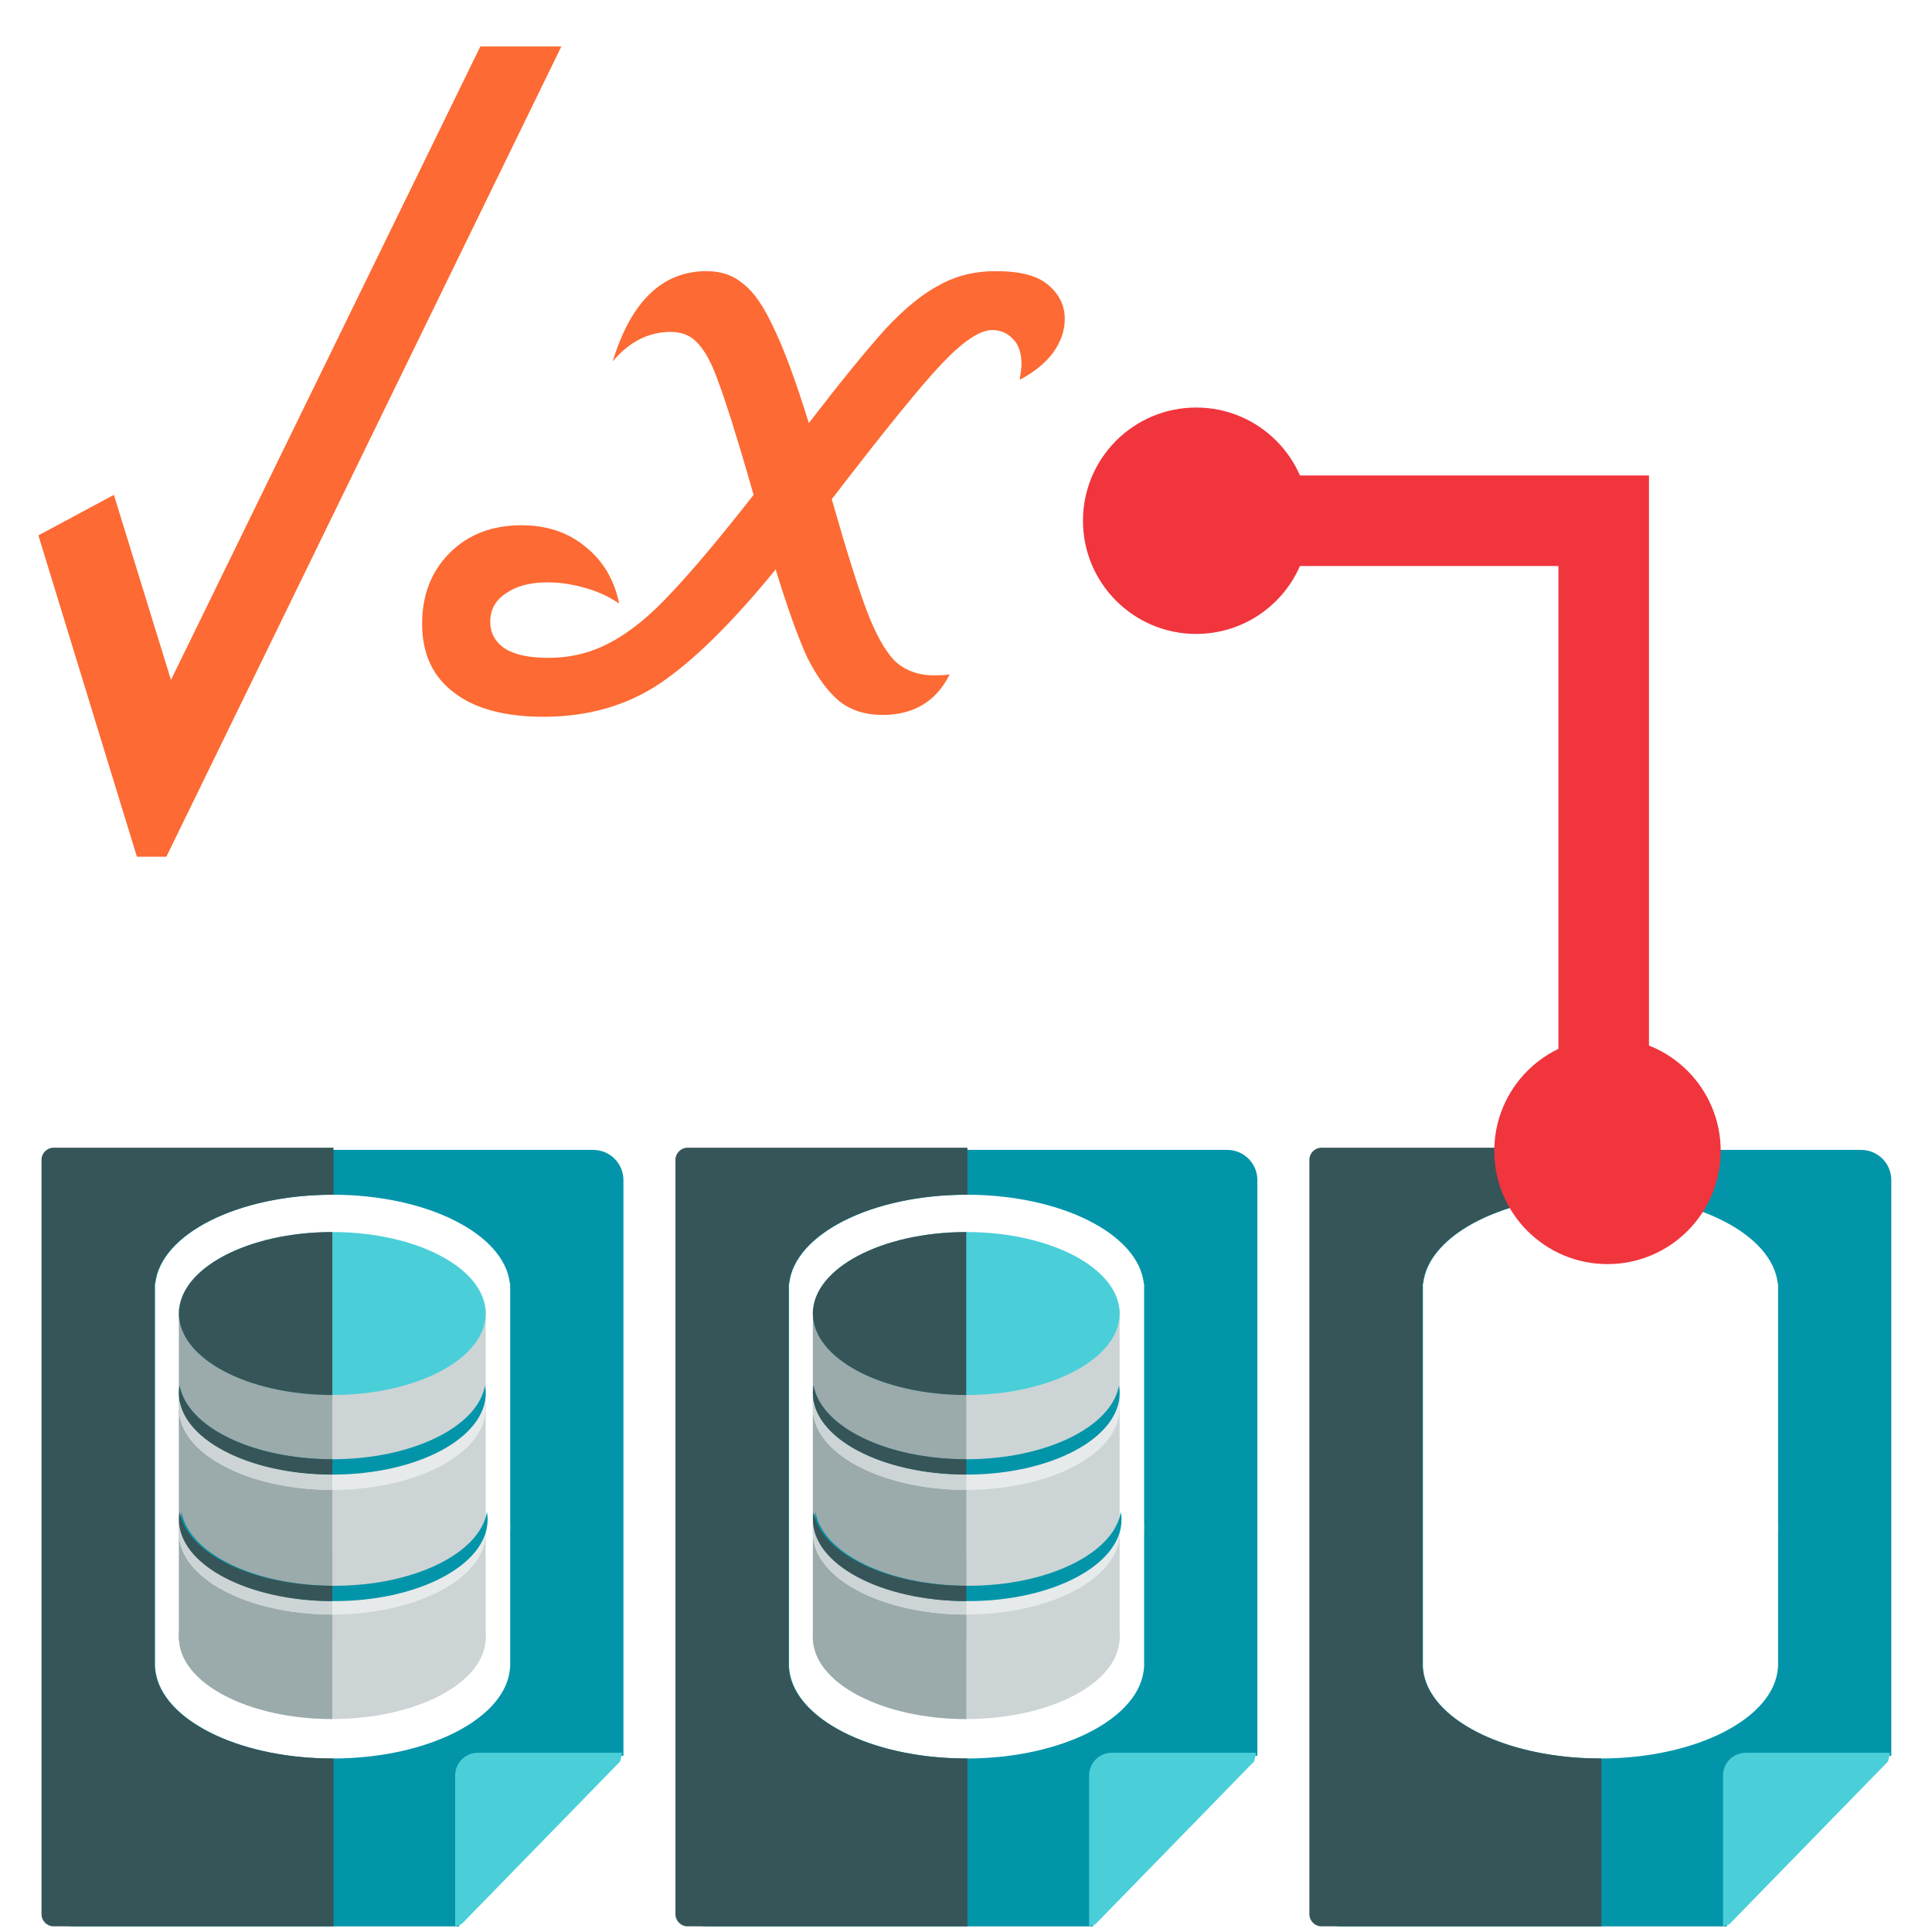 <svg width="512" height="512" viewBox="0 0 512 512" fill="none" xmlns="http://www.w3.org/2000/svg">
<rect x="47.423" y="346.828" width="81.293" height="87.898" fill="#CDD4D5"/>
<ellipse cx="88.07" cy="433.965" rx="40.647" ry="21.593" fill="#CDD4D5"/>
<rect x="47.423" y="346.828" width="40.647" height="87.898" fill="#9BAAAB"/>
<path fill-rule="evenodd" clip-rule="evenodd" d="M47.422 434.133V433.796C47.593 421.948 65.725 412.371 88.068 412.371C88.068 412.371 88.069 412.371 88.069 412.371V455.558C88.069 455.558 88.068 455.558 88.068 455.558C65.725 455.558 47.593 445.981 47.422 434.133Z" fill="#9BAAAB"/>
<ellipse cx="88.07" cy="348.097" rx="40.647" ry="21.593" fill="#4ACFD9"/>
<path fill-rule="evenodd" clip-rule="evenodd" d="M128.538 371.215C126.61 382.188 109.228 390.777 88.069 390.777C66.91 390.777 49.528 382.188 47.6 371.215C47.482 371.884 47.422 372.561 47.422 373.247C47.422 385.172 65.621 394.84 88.069 394.84C110.517 394.84 128.716 385.172 128.716 373.247C128.716 372.561 128.656 371.884 128.538 371.215Z" fill="#E6EAEA"/>
<path fill-rule="evenodd" clip-rule="evenodd" d="M128.538 367.154C126.61 378.127 109.228 386.716 88.069 386.716C66.91 386.716 49.528 378.127 47.6 367.154C47.482 367.823 47.422 368.501 47.422 369.186C47.422 381.112 65.621 390.78 88.069 390.78C110.517 390.78 128.716 381.112 128.716 369.186C128.716 368.501 128.656 367.823 128.538 367.154Z" fill="#0295AA"/>
<path fill-rule="evenodd" clip-rule="evenodd" d="M128.538 404.242C126.61 415.215 109.228 423.804 88.069 423.804C66.91 423.804 49.528 415.215 47.6 404.242C47.482 404.911 47.422 405.589 47.422 406.274C47.422 418.2 65.621 427.867 88.069 427.867C110.517 427.867 128.716 418.2 128.716 406.274C128.716 405.589 128.656 404.911 128.538 404.242Z" fill="#E6EAEA"/>
<path fill-rule="evenodd" clip-rule="evenodd" d="M88.069 326.504V369.691C65.62 369.691 47.422 360.023 47.422 348.097C47.422 336.172 65.62 326.504 88.069 326.504Z" fill="#365558"/>
<path fill-rule="evenodd" clip-rule="evenodd" d="M128.716 373.176C128.716 373.199 128.716 373.222 128.716 373.245C128.716 373.268 128.716 373.29 128.716 373.313V373.176ZM88.07 394.838C65.621 394.838 47.423 385.17 47.423 373.245C47.423 372.559 47.483 371.882 47.601 371.213C49.528 382.186 66.911 390.775 88.07 390.775V394.838Z" fill="#CDD4D5"/>
<path fill-rule="evenodd" clip-rule="evenodd" d="M128.716 406.205C128.716 406.228 128.716 406.251 128.716 406.274C128.716 406.297 128.716 406.32 128.716 406.343V406.205ZM88.07 427.867C65.621 427.867 47.423 418.2 47.423 406.274C47.423 405.589 47.483 404.911 47.601 404.242C49.528 415.215 66.911 423.804 88.07 423.804V427.867Z" fill="#CDD4D5"/>
<path fill-rule="evenodd" clip-rule="evenodd" d="M128.716 369.117C128.716 369.14 128.716 369.163 128.716 369.186C128.716 369.209 128.716 369.232 128.716 369.255V369.117ZM88.07 390.78C65.621 390.78 47.423 381.112 47.423 369.186C47.423 368.501 47.483 367.823 47.601 367.154C49.528 378.127 66.911 386.716 88.07 386.716V390.78Z" fill="#365558"/>
<path fill-rule="evenodd" clip-rule="evenodd" d="M129.046 400.686C127.119 411.659 109.736 420.247 88.577 420.247C67.418 420.247 50.036 411.659 48.108 400.686C47.991 401.354 47.931 402.032 47.931 402.717C47.931 414.643 66.129 424.311 88.577 424.311C111.026 424.311 129.224 414.643 129.224 402.717C129.224 402.032 129.164 401.354 129.046 400.686Z" fill="#0295AA"/>
<path fill-rule="evenodd" clip-rule="evenodd" d="M128.716 402.649C128.716 402.672 128.716 402.694 128.716 402.717C128.716 402.74 128.716 402.763 128.716 402.786V402.649ZM88.07 424.311C65.621 424.311 47.423 414.643 47.423 402.717C47.423 402.032 47.483 401.354 47.601 400.686C49.528 411.658 66.911 420.247 88.07 420.247V424.311Z" fill="#365558"/>
<rect x="215.423" y="346.828" width="81.293" height="87.898" fill="#CDD4D5"/>
<ellipse cx="256.07" cy="433.965" rx="40.647" ry="21.593" fill="#CDD4D5"/>
<rect x="215.423" y="346.828" width="40.647" height="87.898" fill="#9BAAAB"/>
<path fill-rule="evenodd" clip-rule="evenodd" d="M215.422 434.133V433.796C215.593 421.948 233.725 412.371 256.068 412.371C256.068 412.371 256.069 412.371 256.069 412.371V455.558C256.069 455.558 256.068 455.558 256.068 455.558C233.725 455.558 215.593 445.981 215.422 434.133Z" fill="#9BAAAB"/>
<ellipse cx="256.069" cy="348.097" rx="40.647" ry="21.593" fill="#4ACFD9"/>
<path fill-rule="evenodd" clip-rule="evenodd" d="M296.538 371.215C294.61 382.188 277.228 390.777 256.069 390.777C234.91 390.777 217.527 382.188 215.6 371.215C215.482 371.884 215.422 372.561 215.422 373.247C215.422 385.172 233.62 394.84 256.069 394.84C278.517 394.84 296.716 385.172 296.716 373.247C296.716 372.561 296.656 371.884 296.538 371.215Z" fill="#E6EAEA"/>
<path fill-rule="evenodd" clip-rule="evenodd" d="M296.538 367.154C294.61 378.127 277.228 386.716 256.069 386.716C234.91 386.716 217.527 378.127 215.6 367.154C215.482 367.823 215.422 368.501 215.422 369.186C215.422 381.112 233.62 390.78 256.069 390.78C278.517 390.78 296.716 381.112 296.716 369.186C296.716 368.501 296.656 367.823 296.538 367.154Z" fill="#0295AA"/>
<path fill-rule="evenodd" clip-rule="evenodd" d="M296.538 404.242C294.61 415.215 277.228 423.804 256.069 423.804C234.91 423.804 217.527 415.215 215.6 404.242C215.482 404.911 215.422 405.589 215.422 406.274C215.422 418.2 233.62 427.867 256.069 427.867C278.517 427.867 296.716 418.2 296.716 406.274C296.716 405.589 296.656 404.911 296.538 404.242Z" fill="#E6EAEA"/>
<path fill-rule="evenodd" clip-rule="evenodd" d="M256.069 326.504V369.691C233.62 369.691 215.422 360.023 215.422 348.097C215.422 336.172 233.62 326.504 256.069 326.504Z" fill="#365558"/>
<path fill-rule="evenodd" clip-rule="evenodd" d="M296.716 373.176C296.716 373.199 296.716 373.222 296.716 373.245C296.716 373.268 296.716 373.29 296.716 373.313V373.176ZM256.07 394.838C233.621 394.838 215.423 385.17 215.423 373.245C215.423 372.559 215.483 371.882 215.601 371.213C217.528 382.186 234.911 390.775 256.07 390.775V394.838Z" fill="#CDD4D5"/>
<path fill-rule="evenodd" clip-rule="evenodd" d="M296.716 406.205C296.716 406.228 296.716 406.251 296.716 406.274C296.716 406.297 296.716 406.32 296.716 406.343V406.205ZM256.07 427.867C233.621 427.867 215.423 418.2 215.423 406.274C215.423 405.589 215.483 404.911 215.601 404.242C217.528 415.215 234.911 423.804 256.07 423.804V427.867Z" fill="#CDD4D5"/>
<path fill-rule="evenodd" clip-rule="evenodd" d="M296.716 369.117C296.716 369.14 296.716 369.163 296.716 369.186C296.716 369.209 296.716 369.232 296.716 369.255V369.117ZM256.07 390.78C233.621 390.78 215.423 381.112 215.423 369.186C215.423 368.501 215.483 367.823 215.601 367.154C217.528 378.127 234.911 386.716 256.07 386.716V390.78Z" fill="#365558"/>
<path fill-rule="evenodd" clip-rule="evenodd" d="M297.046 400.686C295.119 411.659 277.736 420.247 256.577 420.247C235.419 420.247 218.036 411.659 216.108 400.686C215.991 401.354 215.931 402.032 215.931 402.717C215.931 414.643 234.129 424.311 256.577 424.311C279.026 424.311 297.224 414.643 297.224 402.717C297.224 402.032 297.164 401.354 297.046 400.686Z" fill="#0295AA"/>
<path fill-rule="evenodd" clip-rule="evenodd" d="M296.716 402.649C296.716 402.672 296.716 402.694 296.716 402.717C296.716 402.74 296.716 402.763 296.716 402.786V402.649ZM256.07 424.311C233.621 424.311 215.423 414.643 215.423 402.717C215.423 402.032 215.483 401.354 215.601 400.686C217.528 411.658 234.911 420.247 256.07 420.247V424.311Z" fill="#365558"/>
<path fill-rule="evenodd" clip-rule="evenodd" d="M11.452 312.734C11.452 308.316 15.034 304.734 19.452 304.734H157.216C161.634 304.734 165.216 308.316 165.216 312.734V465.281L165.216 465.281L121.687 467.542V510.507H19.452C15.034 510.507 11.452 506.925 11.452 502.507V312.734ZM41.094 341.531V341.7L41.094 341.768V365.895C41.094 365.921 41.094 365.946 41.094 365.971C41.094 365.989 41.094 366.007 41.094 366.025C41.094 366.069 41.094 366.112 41.094 366.155V370.599C41.094 370.626 41.094 370.654 41.094 370.681C41.094 370.697 41.094 370.713 41.094 370.729C41.094 370.772 41.094 370.816 41.094 370.859V404.782L41.094 404.848L41.094 404.915V408.835C41.094 408.86 41.094 408.884 41.094 408.908C41.094 408.927 41.094 408.946 41.094 408.965C41.094 409.009 41.094 409.052 41.094 409.095V440.839L41.094 440.894V441.145L41.094 441.2V441.902H41.122C41.942 454.462 60.205 464.668 83.44 465.894C84.988 465.976 86.559 466.018 88.148 466.018H88.149H88.149C113.581 466.018 134.3 455.299 135.175 441.902H135.204V441.02V405.873C135.23 405.533 135.243 405.19 135.243 404.847C135.243 404.503 135.23 404.16 135.204 403.82V341.775C135.205 341.722 135.205 341.669 135.205 341.616C135.205 341.563 135.205 341.509 135.204 341.456V340.146H135.125C133.693 327.024 113.209 316.618 88.15 316.618H88.149V316.618H88.148C63.089 316.618 42.605 327.024 41.173 340.146H41.094V341.463L41.094 341.531Z" fill="#0295AA"/>
<path d="M120.626 470.506V510.506L122.308 509.931L164.346 466.806L164.906 464.506H126.626C123.312 464.506 120.626 467.192 120.626 470.506Z" fill="#4ACFD9"/>
<path fill-rule="evenodd" clip-rule="evenodd" d="M14.236 304.15C12.449 304.15 11 305.594 11 307.375V507.281C11 509.062 12.449 510.505 14.236 510.505H88.383V466.016C88.266 466.016 88.148 466.016 88.03 466.016H88.03H88.028C86.836 466.016 85.656 465.993 84.487 465.947C60.699 465.006 41.836 454.671 41.002 441.901H40.975V441.292L40.975 441.249V440.788L40.975 440.745V409.106C40.975 409.059 40.975 409.012 40.975 408.965C40.975 408.917 40.975 408.87 40.975 408.823V404.987C40.975 404.941 40.975 404.894 40.975 404.848C40.975 404.801 40.975 404.754 40.975 404.708V370.87C40.975 370.823 40.975 370.776 40.975 370.728C40.975 370.681 40.975 370.634 40.975 370.586V366.167C40.975 366.119 40.975 366.072 40.975 366.025C40.975 365.977 40.975 365.93 40.975 365.883V341.783L40.975 341.699V341.529L40.975 341.446V340.145H41.054C42.486 327.023 62.97 316.616 88.029 316.616H88.03H88.03C88.148 316.616 88.265 316.616 88.383 316.617V304.15H14.236Z" fill="#365558"/>
<path fill-rule="evenodd" clip-rule="evenodd" d="M179.452 312.734C179.452 308.316 183.034 304.734 187.452 304.734H325.216C329.634 304.734 333.216 308.316 333.216 312.734V465.281L333.216 465.281L289.687 467.542V510.507H187.452C183.034 510.507 179.452 506.925 179.452 502.507V312.734ZM209.094 341.531V341.7L209.094 341.768V365.895C209.094 365.92 209.094 365.945 209.094 365.97C209.094 365.988 209.094 366.007 209.094 366.025C209.094 366.069 209.094 366.112 209.094 366.155V370.599C209.094 370.625 209.094 370.65 209.094 370.676C209.094 370.694 209.094 370.711 209.094 370.729C209.094 370.772 209.094 370.816 209.094 370.859V404.781L209.094 404.848L209.094 404.915V408.835C209.094 408.879 209.094 408.922 209.094 408.965C209.094 409.009 209.094 409.052 209.094 409.095V440.839L209.094 440.894V441.145L209.094 441.2V441.902H209.122C209.942 454.462 228.205 464.668 251.44 465.894C252.988 465.976 254.559 466.018 256.148 466.018H256.149H256.149C281.581 466.018 302.3 455.299 303.175 441.902H303.204V441.02V405.873C303.23 405.533 303.243 405.19 303.243 404.847C303.243 404.503 303.23 404.16 303.204 403.82V341.775C303.205 341.748 303.205 341.722 303.205 341.696C303.205 341.669 303.205 341.643 303.205 341.616C303.205 341.585 303.205 341.554 303.205 341.523C303.205 341.501 303.205 341.479 303.204 341.457V340.146H303.125C301.693 327.024 281.209 316.618 256.15 316.618H256.149V316.618H256.148C231.089 316.618 210.605 327.024 209.174 340.146H209.094V341.463L209.094 341.531Z" fill="#0295AA"/>
<path d="M288.626 470.506V510.506L290.308 509.931L332.346 466.806L332.906 464.506H294.626C291.312 464.506 288.626 467.192 288.626 470.506Z" fill="#4ACFD9"/>
<path fill-rule="evenodd" clip-rule="evenodd" d="M182.236 304.15C180.449 304.15 179 305.594 179 307.375V507.281C179 509.062 180.449 510.505 182.236 510.505H256.383V466.016C256.266 466.016 256.148 466.016 256.03 466.016H256.03H256.028C254.836 466.016 253.656 465.993 252.487 465.947C228.699 465.006 209.836 454.671 209.001 441.901H208.975V441.292L208.975 441.249V440.788L208.975 440.745V409.106C208.975 409.059 208.975 409.012 208.975 408.965C208.975 408.917 208.975 408.87 208.975 408.823V404.982C208.975 404.938 208.975 404.893 208.975 404.848C208.975 404.803 208.975 404.758 208.975 404.713V370.87C208.975 370.823 208.975 370.776 208.975 370.728C208.975 370.681 208.975 370.634 208.975 370.586V366.167C208.975 366.119 208.975 366.072 208.975 366.025C208.975 365.977 208.975 365.93 208.975 365.883V341.783L208.975 341.699V341.529L208.975 341.446V340.145H209.054C210.486 327.023 230.97 316.616 256.029 316.616H256.03H256.03C256.148 316.616 256.265 316.616 256.383 316.617V304.15H182.236Z" fill="#365558"/>
<path fill-rule="evenodd" clip-rule="evenodd" d="M347.452 312.734C347.452 308.316 351.034 304.734 355.452 304.734H493.216C497.634 304.734 501.216 308.316 501.216 312.734V465.281L501.216 465.281L457.687 467.542V510.507H355.452C351.034 510.507 347.452 506.925 347.452 502.507V312.734ZM424.149 316.618V316.618C399.09 316.618 378.607 327.024 377.175 340.146H377.094V365.879C377.094 365.928 377.094 365.977 377.094 366.025C377.094 366.074 377.094 366.123 377.094 366.172V370.582C377.094 370.631 377.094 370.68 377.094 370.729C377.094 370.778 377.094 370.827 377.094 370.876V404.708C377.094 404.755 377.094 404.801 377.094 404.848C377.094 404.895 377.094 404.942 377.094 404.988V408.818C377.094 408.845 377.094 408.871 377.094 408.897C377.094 408.92 377.094 408.943 377.094 408.965C377.094 409.014 377.094 409.063 377.094 409.112V440.873C377.094 440.902 377.094 440.932 377.094 440.961C377.094 440.98 377.094 441 377.094 441.02C377.094 441.069 377.094 441.117 377.094 441.166V441.902H377.122C377.861 453.206 392.727 462.603 412.631 465.263C416.317 465.756 420.175 466.018 424.149 466.018H424.149C449.581 466.018 470.3 455.299 471.175 441.902H471.204V441.02V405.871C471.23 405.531 471.243 405.19 471.243 404.847C471.243 404.503 471.23 404.162 471.204 403.822V341.796L471.205 341.728C471.205 341.691 471.205 341.653 471.205 341.616C471.205 341.556 471.205 341.496 471.204 341.436V340.146H471.125C469.693 327.024 449.209 316.618 424.151 316.618H424.149Z" fill="#0295AA"/>
<path d="M456.626 470.506V510.506L458.308 509.931L500.346 466.806L500.906 464.506H462.626C459.312 464.506 456.626 467.192 456.626 470.506Z" fill="#4ACFD9"/>
<path fill-rule="evenodd" clip-rule="evenodd" d="M350.236 304.15C348.449 304.15 347 305.594 347 307.375V507.281C347 509.062 348.449 510.505 350.236 510.505H424.383V466.016C424.265 466.016 424.148 466.016 424.03 466.016H424.029L424.383 465.069V465.068L424.029 466.016C422.44 466.016 420.869 465.975 419.32 465.893C396.085 464.666 377.823 454.461 377.003 441.901H376.975V441.197L376.974 441.12V440.917L376.975 440.84V409.105C376.974 409.059 376.974 409.012 376.974 408.965C376.974 408.944 376.974 408.924 376.974 408.904C376.974 408.877 376.975 408.851 376.975 408.824V404.986C376.975 404.94 376.974 404.894 376.974 404.848C376.974 404.801 376.975 404.755 376.975 404.709V370.869C376.974 370.822 376.974 370.775 376.974 370.728C376.974 370.7 376.974 370.672 376.975 370.644C376.975 370.625 376.975 370.606 376.975 370.587V366.165C376.975 366.146 376.975 366.127 376.974 366.108C376.974 366.08 376.974 366.052 376.974 366.025C376.974 365.978 376.974 365.931 376.975 365.884V340.145H377.055C378.487 327.023 398.97 316.616 424.029 316.616H424.03C424.148 316.616 424.266 316.616 424.383 316.617V304.15H350.236Z" fill="#365558"/>
<path d="M10.172 141.884L30.18 131.148L45.308 180.192L127.292 12.32H148.764L44.088 227.04H36.28L10.172 141.884ZM263.877 71.856C270.383 71.856 275.019 73.076 277.785 75.516C280.713 77.956 282.177 80.965 282.177 84.544C282.177 87.635 281.119 90.644 279.005 93.572C276.89 96.337 273.962 98.696 270.221 100.648C270.546 98.696 270.709 97.313 270.709 96.5C270.709 93.572 269.977 91.376 268.513 89.912C267.049 88.285 265.178 87.472 262.901 87.472C259.647 87.472 255.174 90.481 249.481 96.5C243.95 102.356 234.434 114.068 220.933 131.636C220.607 131.961 220.445 132.205 220.445 132.368C224.349 146.032 227.439 155.873 229.717 161.892C231.994 167.911 234.434 172.303 237.037 175.068C239.802 177.671 243.299 178.972 247.529 178.972C249.318 178.972 250.701 178.891 251.677 178.728C248.098 185.885 242.161 189.464 233.865 189.464C229.31 189.464 225.487 188.244 222.397 185.804C219.306 183.201 216.459 179.297 213.857 174.092C211.417 168.724 208.651 160.997 205.561 150.912C194.011 165.064 183.763 175.149 174.817 181.168C166.033 187.024 155.785 189.952 144.073 189.952C133.825 189.952 125.935 187.837 120.405 183.608C114.711 179.379 111.865 173.279 111.865 165.308C111.865 157.663 114.305 151.4 119.185 146.52C124.065 141.64 130.409 139.2 138.217 139.2C144.886 139.2 150.498 141.071 155.053 144.812C159.77 148.553 162.779 153.596 164.081 159.94C161.478 158.151 158.469 156.768 155.053 155.792C151.637 154.816 148.302 154.328 145.049 154.328C140.494 154.328 136.834 155.304 134.069 157.256C131.303 159.045 129.921 161.567 129.921 164.82C129.921 167.748 131.222 170.107 133.825 171.896C136.427 173.523 140.25 174.336 145.293 174.336C151.311 174.336 156.842 172.953 161.885 170.188C167.09 167.423 172.458 163.031 177.989 157.012C183.682 150.993 190.921 142.372 199.705 131.148L198.241 126.024C194.825 114.312 192.222 106.097 190.433 101.38C188.806 96.663 187.017 93.247 185.065 91.132C183.275 89.017 180.835 87.96 177.745 87.96C171.889 87.96 166.765 90.563 162.373 95.768C167.253 79.827 175.549 71.856 187.261 71.856C191.165 71.856 194.418 72.995 197.021 75.272C199.786 77.387 202.47 81.291 205.073 86.984C207.838 92.677 210.929 101.055 214.345 112.116C223.129 100.729 229.961 92.352 234.841 86.984C239.883 81.616 244.601 77.793 248.993 75.516C253.385 73.076 258.346 71.856 263.877 71.856Z" fill="#FD6A33"/>
<circle cx="317" cy="138" r="30" fill="#F0353D"/>
<circle cx="426" cy="305" r="30" fill="#F0353D"/>
<path d="M333 138H425V284.5" stroke="#F0353D" stroke-width="24"/>
</svg>
